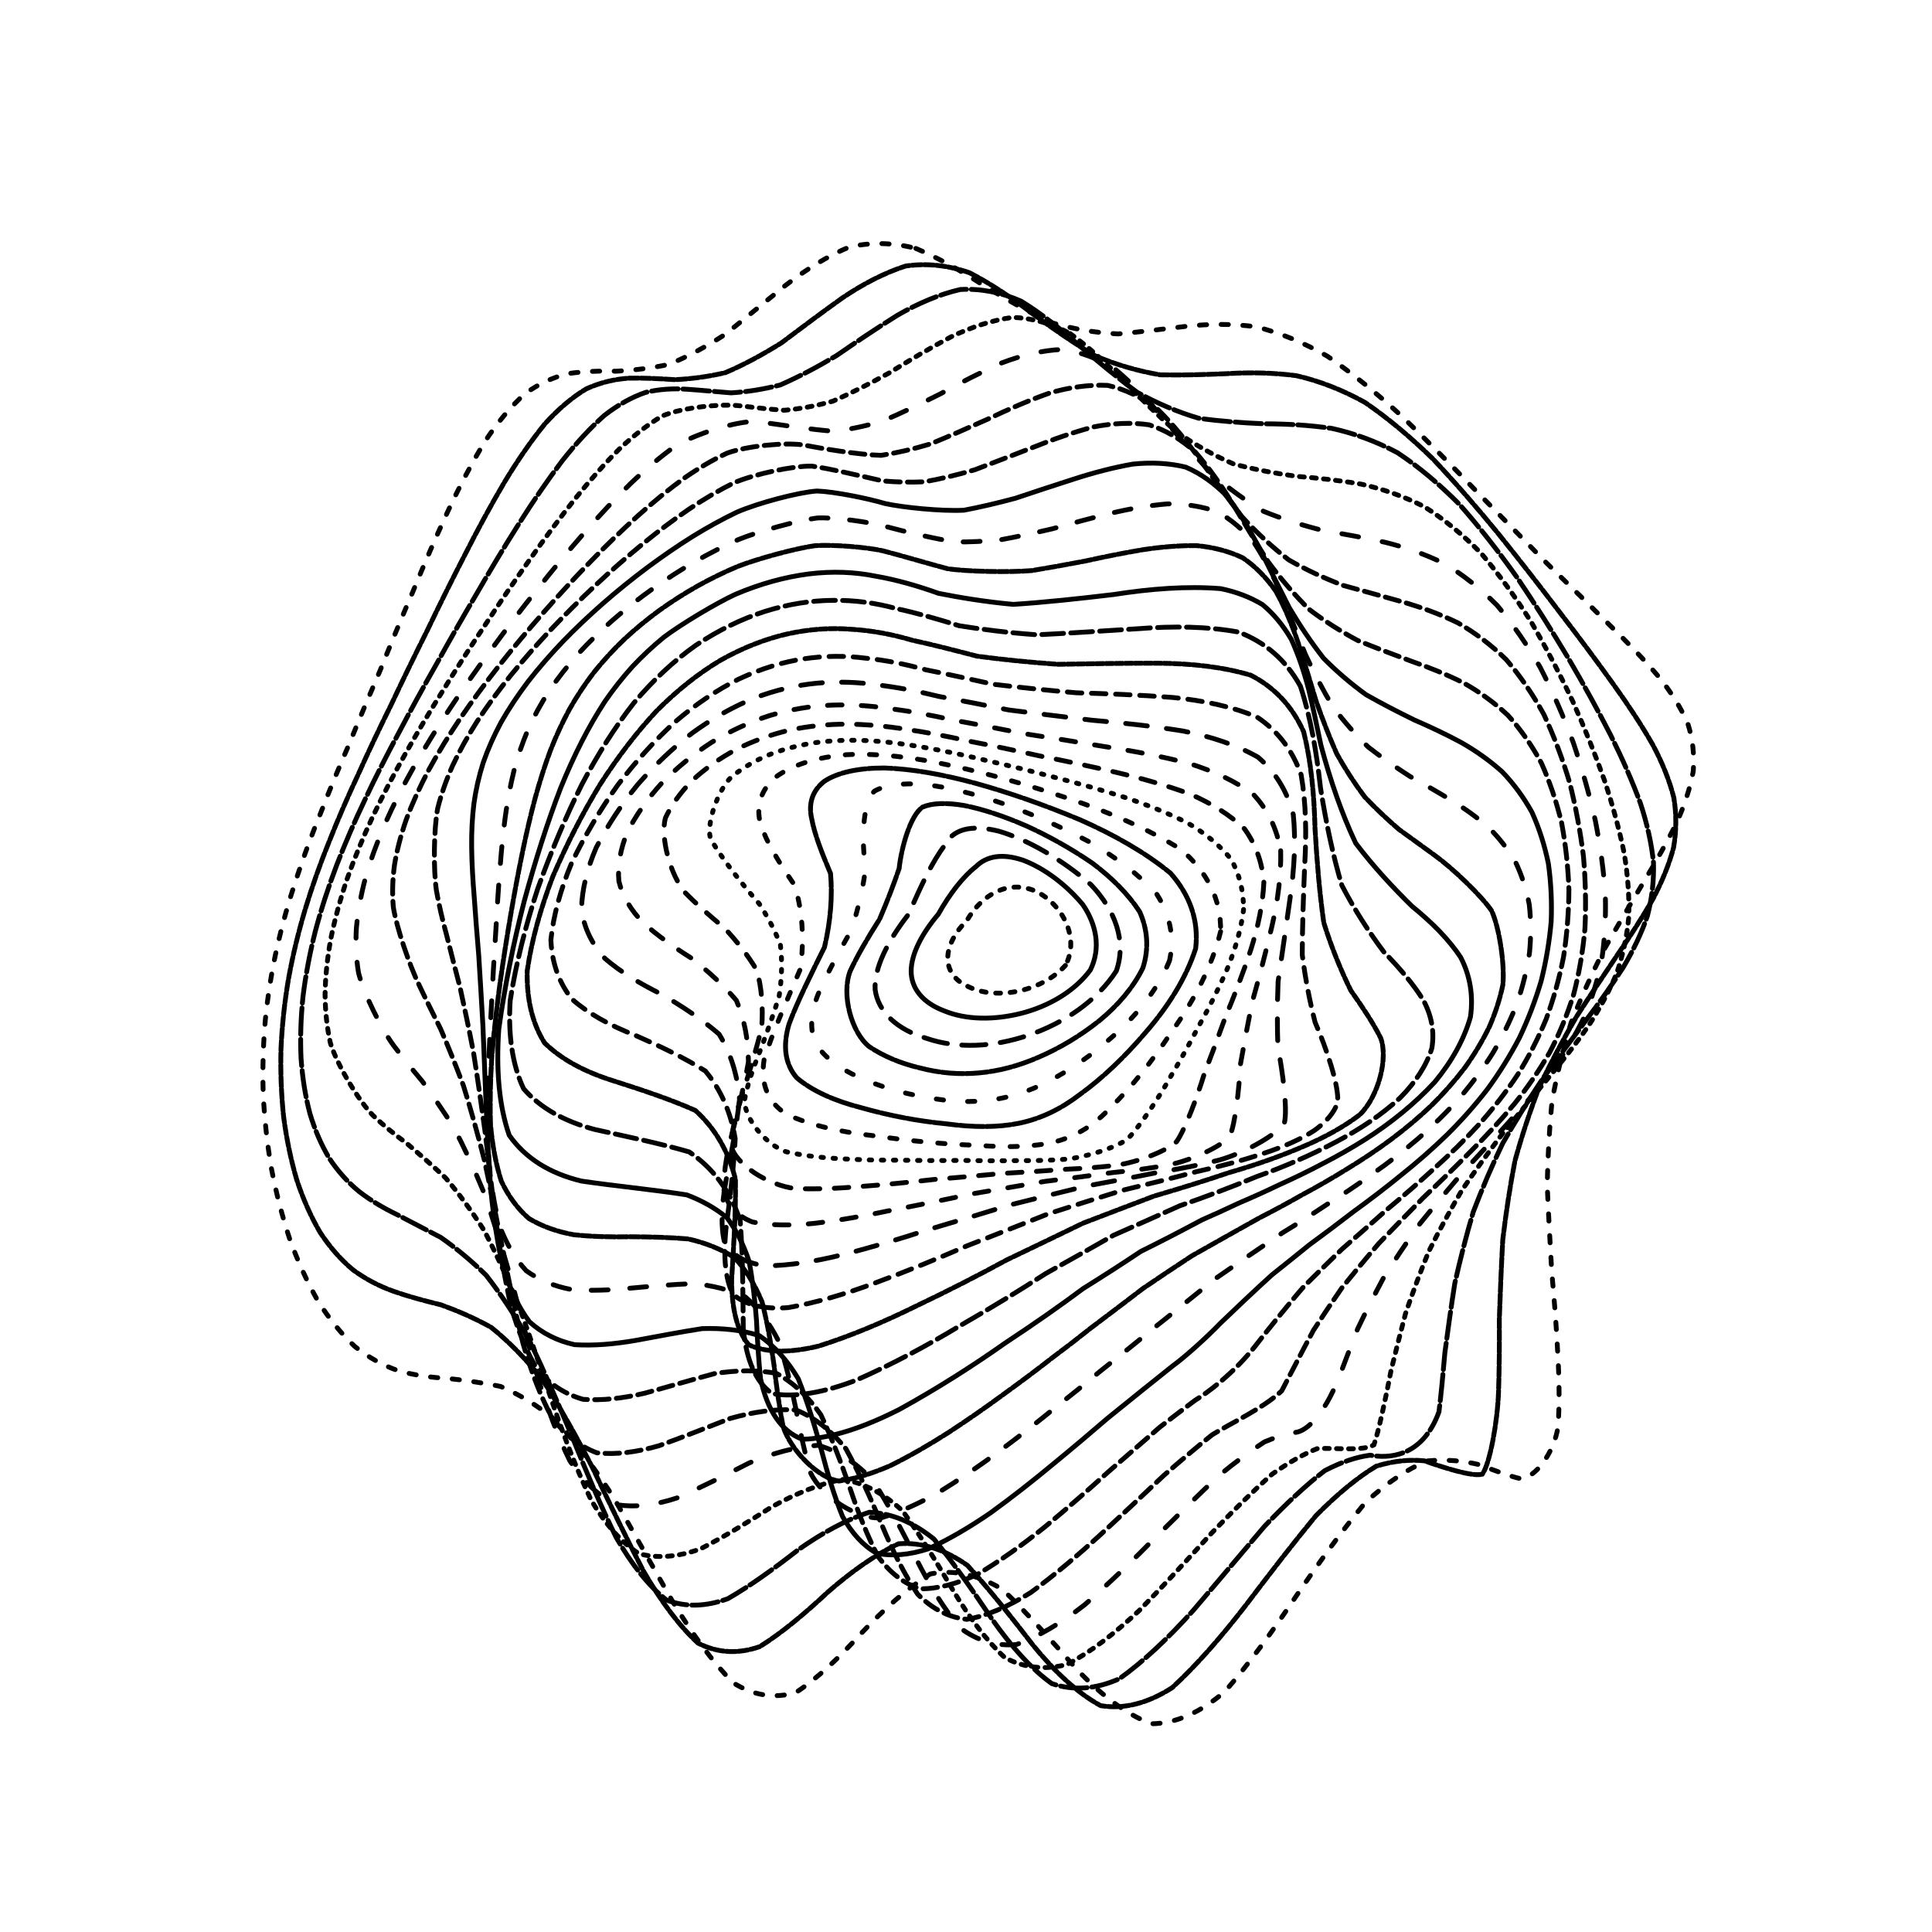 <svg xmlns="http://www.w3.org/2000/svg" version="1.1" xmlns:xlink="http://www.w3.org/1999/xlink" xmlns:svgjs="http://svgjs.dev/svgjs" viewBox="0 0 800 800"><defs><linearGradient x1="50%" y1="0%" x2="50%" y2="100%" id="ccchaos-grad"><stop stop-color="hsl(162, 100%, 58%)" stop-opacity="1" offset="0%"></stop><stop stop-color="hsl(270, 73%, 53%)" stop-opacity="1" offset="100%"></stop></linearGradient></defs><g stroke-width="2" stroke="url(#ccchaos-grad)" fill="none" stroke-linecap="round"><path d="M379.23 102.87C388.61 106.81 397.96 112.13 407.26 118.17 416.57 123.91 425.86 129.17 435.11 133.52 444.39 136.27 453.68 137.81 462.95 138.27 472.3 137.44 481.69 136.24 491.11 135.13 500.65 134.07 510.26 134.02 519.95 135.29 529.78 137.69 539.7 141.79 549.7 147.53 559.85 154.51 570.07 162.83 580.3 172.2 590.62 182.14 600.9 192.56 611.06 203.13 621.19 213.5 631.07 223.62 640.6 233.33 649.9 242.4 658.66 250.97 666.77 259.07 674.4 266.48 681.19 273.57 687 280.44 692.12 286.81 696.12 293.19 698.91 299.69 700.91 305.91 701.66 312.43 701.15 319.31 699.93 326.07 697.57 333.29 694.14 340.99 690.31 348.65 685.68 356.83 680.41 365.53 675.23 374.21 669.76 383.43 664.2 393.2 659.27 402.98 654.68 413.09 650.54 423.53 647.35 434.01 644.72 444.84 642.65 456.01 641.54 467.24 640.91 478.82 640.67 490.68 641.17 502.55 641.84 514.62 642.55 526.76 643.66 538.68 644.56 550.42 645.1 561.72 645.71 572.39 645.75 582.21 645.14 590.87 643.53 601.41 635.76 612.16 629.53 612.28 624.72 611.12 619.13 609.04 612.81 606.56 606.16 604.93 598.86 604.17 590.99 604.94 582.88 608.22 574.29 613.93 565.31 622.24 556.18 633.22 546.73 646.21 537.03 660.44 527.26 675.07 517.31 688.81 507.23 700.41 497.12 709.07 486.92 713.71 476.68 713.78 466.43 709.89 456.16 702.04 445.89 691.25 435.63 679.59 425.38 668.01 415.15 658.16 404.92 651.99 394.94 649.83 385.23 651.74 375.51 657.75 366.02 666.35 356.79 676.16 347.51 686.4 338.46 694.99 329.64 700.78 320.75 703.51 312.06 702.15 303.58 696.8 295.01 688.16 286.62 676.57 278.42 662.99 270.11 648.47 261.96 633.83 253.99 619.94 245.91 607.5 237.99 596.87 230.25 588.23 222.4 581.82 214.74 577.24 207.28 574.1 199.74 572.52 192.43 571.56 185.38 570.77 178.3 570.39 171.51 569.43 165.05 567.63 158.62 565.44 152.56 562.08 146.92 557.55 141.38 552.38 136.29 546.09 131.7 538.8 127.26 530.99 123.36 522.41 120.02 513.23 116.88 503.75 114.31 493.88 112.37 483.77 110.62 473.55 109.49 463.23 108.99 452.9 108.67 442.55 108.96 432.25 109.89 422.05 110.94 411.85 112.55 401.98 114.68 392.42 116.86 382.83 119.5 373.48 122.56 364.33 125.59 355.07 129 345.89 132.74 336.75 136.37 327.38 140.31 317.91 144.51 308.29 148.55 298.34 152.85 288.15 157.37 277.69 161.7 266.94 166.26 255.95 171.03 244.83 175.62 233.64 180.43 222.53 185.46 211.71 190.34 201.29 195.47 191.54 200.84 182.73 206.09 174.83 211.62 168.2 217.43 162.99 223.16 158.87 229.2 156.12 235.52 154.66 241.82 153.75 248.43 153.55 255.34 153.71 262.24 153.32 269.45 152.49 276.95 150.89 284.45 147.83 292.25 143.66 300.31 138.43 308.38 131.98 316.71 125.05 325.27 118.17 333.84 111.52 342.64 106.05 351.64 102.3 360.63 100.22 369.83 100.41 379.22 102.87" stroke-dasharray="3 6" transform="rotate(0, 400, 400)" opacity="0.89"></path><path d="M381.23 113.55C390.29 117.42 399.36 122.64 408.41 128.59 417.48 134.31 426.55 139.67 435.61 144.23 444.72 147.33 453.84 149.27 462.98 150.15 472.19 149.71 481.45 148.75 490.76 147.69 500.16 146.45 509.64 145.96 519.18 146.53 528.84 148.01 538.57 151.02 548.34 155.57 558.21 161.33 568.11 168.5 577.98 176.84 587.89 185.94 597.71 195.76 607.35 205.99 616.9 216.3 626.17 226.6 635.03 236.7 643.63 246.39 651.69 255.7 659.06 264.6 665.98 272.92 672.06 280.88 677.2 288.56 681.7 295.73 685.14 302.78 687.45 309.81 689.06 316.51 689.52 323.35 688.81 330.43 687.5 337.33 685.15 344.57 681.82 352.2 678.17 359.76 673.79 367.78 668.81 376.28 663.94 384.76 658.79 393.75 653.54 403.29 648.86 412.83 644.46 422.71 640.45 432.9 637.29 443.11 634.61 453.64 632.43 464.43 631.12 475.22 630.23 486.24 629.7 497.39 629.87 508.44 630.2 519.48 630.59 530.34 631.4 540.86 632.04 550.94 632.39 560.34 632.85 572.87 630.88 590.49 628.08 594.83 624.12 596.3 611.92 593.25 603.78 591.02 597.82 590.83 591.23 591.86 584.08 594.61 576.7 599.79 568.83 607.22 560.55 616.89 552.11 628.69 543.33 641.92 534.27 655.81 525.12 669.55 515.76 682 506.22 692.07 496.66 699.21 486.97 702.5 477.19 701.58 467.41 697.14 457.56 689.23 447.68 678.78 437.81 667.7 427.91 656.79 418.01 647.48 408.11 641.54 398.43 639.23 388.99 640.62 379.53 645.84 370.28 653.54 361.26 662.58 352.2 672.32 343.34 680.87 334.68 687.15 325.97 690.91 317.44 691.06 309.09 687.52 300.67 680.85 292.42 671.15 284.33 659.18 276.16 645.84 268.13 631.83 260.28 617.96 252.33 604.92 244.53 593.16 236.92 582.99 229.22 574.71 221.7 568.14 214.38 563.09 207.02 559.67 199.87 557.19 192.99 555.26 186.1 554.1 179.49 552.81 173.21 551.11 166.98 549.39 161.12 546.85 155.67 543.39 150.32 539.54 145.42 534.69 141 528.89 136.74 522.68 133 515.63 129.82 507.88 126.82 499.85 124.39 491.28 122.56 482.28 120.93 473.16 119.89 463.76 119.47 454.15 119.23 444.52 119.58 434.76 120.55 424.91 121.64 415.06 123.28 405.36 125.41 395.81 127.59 386.23 130.23 376.74 133.27 367.32 136.28 357.79 139.65 348.24 143.35 338.63 146.94 328.83 150.83 318.89 154.98 308.76 158.97 298.43 163.21 287.89 167.66 277.18 171.93 266.35 176.42 255.45 181.1 244.59 185.61 233.89 190.33 223.49 195.26 213.59 200.03 204.27 205.03 195.78 210.25 188.35 215.36 181.85 220.71 176.6 226.32 172.69 231.85 169.68 237.65 167.85 243.73 167.02 249.76 166.47 256.08 166.34 262.69 166.31 269.27 165.52 276.15 164.16 283.3 161.94 290.45 158.3 297.87 153.63 305.57 148.02 313.25 141.38 321.2 134.44 329.4 127.69 337.58 121.29 346.01 116.11 354.65 112.64 363.29 110.77 372.15 111.08 381.22 113.55" stroke-dasharray="4 1" transform="rotate(4.04, 400, 400)" opacity="0.72"></path><path d="M383.91 124.23C392.67 128.03 401.46 133.12 410.26 138.97 419.07 144.66 427.92 150.08 436.78 154.83 445.68 158.25 454.61 160.59 463.58 161.9 472.62 161.88 481.71 161.24 490.84 160.34 500.06 159.06 509.34 158.27 518.66 158.31 528.08 159 537.54 161.02 547 164.45 556.54 168.98 566.05 174.91 575.49 182.08 584.93 190.13 594.22 199.07 603.29 208.64 612.24 218.53 620.86 228.65 629.05 238.8 636.96 248.77 644.3 258.53 650.97 268 657.19 277.05 662.6 285.77 667.1 294.2 671.03 302.19 673.96 309.98 675.84 317.65 677.1 324.99 677.3 332.34 676.44 339.79 675.07 347.05 672.74 354.52 669.53 362.27 666.06 369.93 661.92 377.94 657.24 386.35 652.67 394.73 647.84 403.55 642.88 412.84 638.45 422.13 634.24 431.68 630.36 441.46 627.25 451.25 624.54 461.24 622.26 471.37 620.78 481.46 619.66 491.6 618.86 501.7 618.72 511.61 618.74 521.31 618.83 530.62 619.33 539.52 619.7 547.78 619.85 555.22 615.7 575.22 601.45 577.35 594.18 577.03 588.85 578.5 582.92 581.37 576.44 586.02 569.75 592.88 562.57 601.72 554.96 612.39 547.2 624.62 539.08 637.75 530.65 650.99 522.14 663.64 513.37 674.7 504.4 683.25 495.39 688.92 486.22 690.98 476.93 689.19 467.63 684.32 458.23 676.41 448.77 666.34 439.3 655.85 429.78 645.59 420.23 636.81 410.67 631.09 401.31 628.65 392.14 629.58 382.96 634.03 373.97 640.87 365.17 649.12 356.34 658.27 347.68 666.64 339.21 673.23 330.69 677.81 322.33 679.25 314.13 677.37 305.88 672.59 297.77 664.8 289.82 654.59 281.79 642.73 273.91 629.73 266.19 616.36 258.4 603.24 250.75 590.87 243.28 579.63 235.75 569.86 228.4 561.57 221.25 554.7 214.07 549.4 207.12 545.21 200.42 541.82 193.73 539.4 187.33 537.25 181.26 535.05 175.24 533.15 169.59 530.78 164.34 527.79 159.2 524.68 154.5 520.76 150.27 516.02 146.2 511.02 142.63 505.21 139.61 498.67 136.76 491.91 134.47 484.52 132.77 476.58 131.25 468.53 130.31 460.04 129.97 451.19 129.8 442.31 130.21 433.13 131.21 423.69 132.33 414.25 133.98 404.79 136.12 395.32 138.3 385.84 140.92 376.3 143.93 366.72 146.91 357.06 150.25 347.3 153.89 337.41 157.45 327.42 161.29 317.26 165.37 306.96 169.32 296.57 173.49 286.06 177.87 275.5 182.09 264.99 186.51 254.57 191.12 244.39 195.56 234.54 200.19 225.16 205.02 216.47 209.7 208.44 214.59 201.34 219.68 195.34 224.65 190.2 229.86 186.24 235.3 183.47 240.64 181.37 246.24 180.21 252.1 179.79 257.89 179.36 263.96 179.1 270.29 178.71 276.59 177.43 283.17 175.46 290.01 172.62 296.83 168.42 303.93 163.3 311.28 157.39 318.62 150.64 326.22 143.74 334.06 137.17 341.9 131.05 349.98 126.18 358.29 122.99 366.6 121.34 375.13 121.76 383.9 124.23" stroke-dasharray="11 2" transform="rotate(8.08, 400, 400)" opacity="0.62"></path><path d="M387.16 134.91C395.62 138.63 404.13 143.59 412.68 149.31 421.23 154.94 429.84 160.41 438.47 165.31 447.14 169.01 455.86 171.74 464.62 173.48 473.43 173.92 482.3 173.66 491.21 173.02 500.18 171.83 509.2 170.9 518.25 170.56 527.36 170.63 536.48 171.81 545.58 174.2 554.71 177.56 563.78 182.25 572.73 188.18 581.65 195.03 590.38 202.88 598.84 211.52 607.16 220.67 615.12 230.26 622.62 240.09 629.84 249.97 636.49 259.83 642.47 269.55 648.02 279.04 652.8 288.29 656.73 297.29 660.12 305.95 662.59 314.4 664.08 322.68 665.03 330.67 665.02 338.58 664.04 346.48 662.62 354.19 660.34 362 657.27 369.96 653.98 377.82 650.08 385.92 645.69 394.29 641.42 402.62 636.88 411.29 632.22 420.28 628.03 429.28 624.01 438.42 620.27 447.65 617.21 456.87 614.5 466.15 612.14 475.4 610.51 484.58 609.2 493.65 608.16 502.48 607.73 511.09 607.46 519.31 607.25 526.98 607.51 537.5 607.5 553.45 606.77 558.4 602.86 562.13 590.57 562.93 584.07 564.91 579.31 568.11 573.98 572.77 568.12 579.1 562.07 587.36 555.53 597.25 548.57 608.51 541.46 620.82 533.98 633.51 526.18 645.86 518.28 657.28 510.11 666.88 501.71 673.93 493.27 678.22 484.63 679.16 475.84 676.62 467.03 671.42 458.1 663.58 449.06 653.92 440.03 644.02 430.91 634.39 421.72 626.13 412.53 620.65 403.5 618.1 394.63 618.6 385.75 622.34 377.03 628.34 368.47 635.77 359.88 644.29 351.45 652.36 343.17 659.07 334.86 664.26 326.69 666.77 318.67 666.36 310.6 663.34 302.66 657.43 294.86 649.06 287.02 638.86 279.3 627.2 271.74 614.73 264.12 602.03 256.65 589.56 249.35 577.77 242.02 566.98 234.85 557.35 227.9 548.94 220.93 541.91 214.18 536 207.7 531.01 201.23 527.09 195.05 523.68 189.2 520.53 183.42 517.92 177.99 515.16 172.95 512.08 165.79 507.34 153.95 494.64 149.4 486.51 146.72 480.71 144.57 474.27 142.99 467.23 141.58 460.1 140.74 452.45 140.48 444.32 140.38 436.15 140.84 427.57 141.87 418.59 143.02 409.61 144.68 400.47 146.81 391.2 148.98 381.93 151.57 372.51 154.54 362.95 157.49 353.37 160.78 343.63 164.37 333.76 167.88 323.85 171.66 313.82 175.69 303.7 179.58 293.61 183.7 283.51 188.01 273.5 192.17 263.69 196.53 254.12 201.06 244.95 205.43 236.23 209.99 228.11 214.74 220.78 219.33 214.14 224.12 208.45 229.1 203.82 236.49 198.5 252.21 193.42 260.58 192.78 266.17 192.26 272.01 191.7 278.1 190.82 284.15 188.96 290.45 186.36 297.01 182.9 303.54 178.19 310.34 172.68 317.38 166.54 324.4 159.75 331.68 152.96 339.21 146.61 346.72 140.8 354.47 136.26 362.47 133.35 370.46 131.92 378.68 132.44 387.15 134.91" stroke-dasharray="2 3" transform="rotate(12.12, 400, 400)" opacity="0.89"></path><path d="M390.87 145.59C399.04 149.22 407.27 154.04 415.55 159.61 423.83 165.17 432.18 170.64 440.56 175.66 448.97 179.62 457.44 182.71 465.95 184.87 474.5 185.78 483.1 185.96 491.72 185.65 500.4 184.66 509.1 183.75 517.81 183.19 526.55 182.82 535.28 183.32 543.95 184.84 552.63 187.13 561.2 190.65 569.62 195.33 577.98 200.9 586.11 207.53 593.95 215.05 601.63 223.18 608.92 231.93 615.74 241.11 622.28 250.52 628.26 260.11 633.58 269.73 638.51 279.29 642.7 288.74 646.08 298.03 648.99 307.12 651.04 316.02 652.2 324.75 652.88 333.25 652.68 341.64 651.62 349.93 650.18 358.07 647.97 366.21 645.03 374.37 641.93 382.45 638.28 390.64 634.17 398.97 630.18 407.27 625.94 415.75 621.56 424.4 617.6 433.06 613.79 441.7 610.18 450.29 607.19 458.84 604.48 467.3 602.07 475.57 600.32 483.75 598.83 491.65 597.58 499.17 596.9 506.47 596.35 513.24 595.87 519.38 594.18 539.34 588 546.86 584.1 547.75 581.15 549.29 577.62 551.57 573.55 554.88 569.29 559.73 564.49 565.98 559.19 573.72 553.73 583.02 547.79 593.56 541.43 605.03 534.94 617.06 528.07 629.04 520.87 640.3 513.58 650.38 505.99 658.51 498.15 664.1 490.27 667.12 482.17 667.06 473.89 663.9 465.58 658.46 457.12 650.76 448.54 641.54 439.94 632.22 431.24 623.21 422.43 615.45 413.63 610.2 404.95 607.58 396.39 607.68 387.83 610.76 379.4 615.95 371.1 622.58 362.78 630.4 354.59 638.06 346.54 644.75 338.46 650.33 330.5 653.7 322.67 654.54 314.81 653.1 307.06 648.98 299.45 642.44 291.81 634.03 284.28 623.93 276.91 612.69 269.49 600.84 262.23 588.77 255.13 576.93 248.01 565.64 241.06 555.15 234.32 545.6 227.59 537.14 221.07 529.7 214.82 523.19 208.6 517.69 202.66 512.87 197.05 508.51 191.51 504.8 186.32 501.22 181.52 497.59 174.7 492.41 163.49 480.17 159.2 472.74 156.68 467.54 154.68 461.75 153.22 455.38 151.94 448.96 151.19 441.98 151 434.48 150.97 426.95 151.47 418.93 152.53 410.45 153.7 401.96 155.36 393.23 157.47 384.29 159.62 375.37 162.18 366.24 165.11 356.94 168.02 347.66 171.26 338.22 174.79 328.67 178.24 319.16 181.96 309.58 185.92 300.01 189.75 290.57 193.8 281.24 198.05 272.12 202.15 263.31 206.44 254.86 210.9 246.94 215.21 239.51 219.7 232.77 224.36 226.85 231.22 219.38 245.68 209.94 253.31 207.74 260.99 206.43 277.34 204.48 286.04 202.5 291.86 200.02 297.92 196.79 304.23 192.75 310.5 187.6 317.02 181.78 323.78 175.49 330.51 168.73 337.5 162.11 344.72 156.02 351.93 150.56 359.39 146.35 367.08 143.73 374.76 142.51 382.69 143.14 390.86 145.58" stroke-dasharray="7 10" transform="rotate(16.16, 400, 400)" opacity="0.13"></path><path d="M394.91 156.27C402.79 159.8 410.73 164.47 418.72 169.88 426.72 175.34 434.78 180.78 442.89 185.88 451.01 190.06 459.19 193.48 467.41 196.05 475.65 197.43 483.93 198.08 492.23 198.17 500.56 197.5 508.9 196.73 517.21 196.12 525.54 195.49 533.82 195.5 542.01 196.31 550.18 197.7 558.23 200.15 566.08 203.67 573.85 207.98 581.37 213.33 588.57 219.6 595.59 226.55 602.23 234.22 608.39 242.46 614.27 251.08 619.6 260.04 624.31 269.18 628.65 278.44 632.29 287.73 635.18 296.97 637.64 306.15 639.33 315.2 640.19 324.12 640.64 332.91 640.31 341.57 639.18 350.1 637.74 358.52 635.61 366.87 632.83 375.15 629.92 383.38 626.51 391.59 622.67 399.81 618.96 408.02 615 416.26 610.9 424.53 607.18 432.79 603.55 440.89 600.1 448.77 597.18 456.63 594.49 464.24 592.05 471.52 590.19 478.71 588.56 485.5 587.13 491.8 585.82 500.69 584.14 514.89 583.43 519.99 578.74 529.46 567.96 540.14 562.69 546.98 558.86 553.3 554.53 560.86 549.73 569.64 544.79 579.6 539.4 590.4 533.6 601.7 527.69 613.15 521.39 624.18 514.76 634.21 508.05 642.88 501.03 649.56 493.74 653.78 486.41 655.63 478.84 654.7 471.07 651.04 463.27 645.45 455.29 637.95 447.16 629.18 439.02 620.45 430.74 612.05 422.34 604.77 413.94 599.76 405.63 597.08 397.41 596.84 389.19 599.29 381.06 603.72 373.05 609.54 365.03 616.63 357.1 623.79 349.3 630.31 341.47 636.09 333.75 640.09 326.14 641.96 318.51 641.9 310.99 639.42 303.6 634.64 296.18 628.04 288.88 619.65 281.72 609.89 274.54 599.24 267.5 588 260.63 576.59 253.75 565.33 247.05 554.48 240.55 544.26 234.07 534.81 227.81 526.18 221.81 518.36 215.86 511.44 210.18 505.22 204.82 499.57 199.55 494.6 194.61 489.95 190.05 485.45 183.6 479.26 173.02 466.25 169.01 458.95 166.66 453.97 164.81 448.51 163.48 442.55 162.31 436.57 161.66 430.08 161.54 423.09 161.57 416.08 162.12 408.57 163.19 400.59 164.37 392.61 166.03 384.36 168.11 375.89 170.24 367.43 172.76 358.78 175.63 349.97 178.49 341.21 181.67 332.32 185.13 323.39 188.52 314.56 192.18 305.73 196.05 297.02 199.83 288.5 203.81 280.2 207.98 272.23 212.02 264.6 216.25 257.43 220.63 250.86 224.88 244.77 229.3 239.39 233.88 234.81 240.63 229.13 254.8 222.33 262.25 220.79 269.74 219.57 285.62 216.58 294.03 213.68 299.65 210.57 305.5 206.74 311.58 202.17 317.61 196.66 323.88 190.61 330.38 184.26 336.85 177.6 343.56 171.2 350.51 165.43 357.43 160.32 364.6 156.46 372 154.12 379.39 153.11 387.03 153.83 394.9 156.26" stroke-dasharray="6 3" transform="rotate(20.2, 400, 400)" opacity="0.87"></path><path d="M399.14 166.95C406.71 170.37 414.36 174.88 422.05 180.12 429.75 185.45 437.5 190.84 445.3 195.98 453.11 200.34 460.97 204.04 468.85 206.99 476.75 208.83 484.67 209.96 492.59 210.5 500.53 210.22 508.45 209.72 516.32 209.21 524.19 208.5 531.99 208.21 539.66 208.52 547.3 209.2 554.78 210.75 562.05 213.23 569.21 216.37 576.11 220.48 582.67 225.49 589.05 231.16 595.04 237.61 600.56 244.71 605.82 252.28 610.54 260.31 614.66 268.67 618.46 277.27 621.6 286.04 624.04 294.88 626.12 303.77 627.47 312.65 628.08 321.44 628.35 330.21 627.9 338.87 626.74 347.4 625.33 355.88 623.28 364.25 620.66 372.49 617.94 380.71 614.76 388.83 611.2 396.85 607.75 404.87 604.08 412.8 600.24 420.63 596.75 428.46 593.31 435.99 590.01 443.19 587.18 450.37 584.52 457.18 582.07 463.57 579.26 472.8 575.17 488.52 573.71 494.8 570.02 508.97 563.62 520.28 560.29 525.1 557.84 529.53 554.94 534.84 551.59 541.15 548.12 548.64 544.2 557.15 539.84 566.57 535.37 576.79 530.47 587.49 525.18 598.29 519.79 608.89 514.03 618.79 507.94 627.48 501.77 634.74 495.29 640.01 488.53 642.96 481.74 643.77 474.68 642.1 467.41 638.05 460.12 632.4 452.62 625.15 444.95 616.87 437.27 608.72 429.43 600.9 421.45 594.09 413.47 589.32 405.53 586.61 397.67 586.05 389.81 587.94 382.02 591.63 374.31 596.68 366.6 603.01 358.97 609.6 351.44 615.82 343.9 621.63 336.44 626.04 329.09 628.71 321.72 629.81 314.46 628.76 307.31 625.63 300.14 620.79 293.09 614.14 286.18 606.01 279.26 596.82 272.48 586.76 265.87 576.2 259.26 565.45 252.83 554.76 246.6 544.36 240.4 534.41 234.42 525.03 228.69 516.29 223.02 508.24 217.62 500.83 212.53 494 207.54 487.8 202.87 482.02 198.56 476.53 194.38 471.47 190.59 466.51 187.21 461.53 182.58 454.33 175.81 438.92 173.75 430.42 172.7 424.64 172.14 418.44 172.09 411.82 172.18 405.19 172.76 398.13 173.85 390.64 175.04 383.15 176.68 375.43 178.73 367.53 180.83 359.65 183.3 351.61 186.1 343.48 188.91 335.41 192.02 327.29 195.4 319.21 198.72 311.25 202.3 303.4 206.1 295.75 209.8 288.33 213.71 281.21 217.8 274.5 221.77 268.12 225.92 262.27 230.23 257.02 236.58 250.12 249.89 240.37 256.84 237.46 263.79 235.37 278.4 232.59 286.08 231.01 291.19 229.24 296.49 227.03 301.99 224.25 307.43 220.54 313.09 216.16 318.95 211.16 324.77 205.37 330.81 199.2 337.07 192.86 343.3 186.38 349.75 180.26 356.43 174.83 363.09 170.1 369.98 166.59 377.1 164.54 384.2 163.73 391.55 164.54 399.13 166.94" stroke-dasharray="6 3" transform="rotate(24.24, 400, 400)" opacity="0.78"></path><path d="M403.39 177.62C410.66 180.94 417.99 185.28 425.37 190.33 432.75 195.5 440.17 200.81 447.63 205.95 455.1 210.44 462.6 214.38 470.11 217.67 477.63 219.96 485.16 221.57 492.66 222.58 500.16 222.76 507.63 222.62 515.03 222.34 522.4 221.72 529.68 221.33 536.82 221.34 543.89 221.52 550.79 222.38 557.46 224 564.02 226.12 570.29 229.1 576.23 232.92 581.99 237.31 587.35 242.5 592.25 248.37 596.92 254.72 601.07 261.63 604.66 268.97 607.95 276.62 610.64 284.56 612.69 292.68 614.42 300.96 615.49 309.31 615.89 317.67 616 326.08 615.47 334.44 614.3 342.7 612.92 350.97 610.99 359.13 608.53 367.14 606 375.15 603.05 383.02 599.75 390.73 596.57 398.45 593.15 406 589.58 413.36 586.31 420.72 583.07 427.7 579.92 434.27 577.18 440.83 574.58 446.96 572.14 452.63 569.22 460.82 564.69 474.57 562.92 480.11 560.41 489.12 556.11 500.64 553.97 504.95 551.54 510.64 544.76 526.49 540.34 537.16 537.17 545.47 533.6 554.54 529.62 564.2 525.55 574.3 521.09 584.54 516.25 594.56 511.34 604.11 506.07 612.75 500.47 620.06 494.81 625.92 488.84 629.87 482.59 631.66 476.31 631.57 469.76 629.29 462.98 624.96 456.18 619.33 449.16 612.37 441.95 604.58 434.74 597.01 427.34 589.76 419.79 583.41 412.23 578.88 404.7 576.16 397.22 575.33 389.73 576.7 382.3 579.7 374.92 583.99 367.55 589.57 360.24 595.52 353.01 601.33 345.77 607.01 338.61 611.64 331.54 614.88 324.47 616.89 317.49 617.07 310.62 615.39 303.74 612.19 296.97 607.26 290.34 600.81 283.71 593.23 277.21 584.59 270.88 575.22 264.57 565.4 258.43 555.31 252.5 545.23 246.6 535.28 240.92 525.64 235.48 516.42 230.12 507.67 225.01 499.42 220.21 491.68 215.5 484.45 211.11 477.65 207.07 471.22 203.15 465.19 199.6 459.39 196.45 453.71 193.44 448.28 190.85 442.84 188.7 437.32 186.69 431.92 185.14 426.34 184.05 420.52 183.12 414.75 182.65 408.68 182.66 402.31 182.8 395.94 183.42 389.24 184.51 382.22 185.7 375.2 187.32 368.03 189.33 360.75 191.38 353.5 193.8 346.18 196.54 338.85 199.27 331.58 202.3 324.36 205.6 317.26 208.85 310.29 212.34 303.51 216.04 297.01 219.67 290.73 223.49 284.82 227.49 279.36 233.43 271.87 245.93 260.15 252.47 256.03 258.99 252.81 272.62 248.71 279.75 247.24 286.9 245.23 301.94 239.02 309.86 234.18 315.13 229.91 320.61 225.07 326.27 219.73 331.89 213.76 337.72 207.56 343.75 201.33 349.74 195.08 355.96 189.29 362.38 184.24 368.78 179.9 375.4 176.75 382.23 174.98 389.06 174.37 396.11 175.26 403.38 177.62" stroke-dasharray="9 0" transform="rotate(28.28, 400, 400)" opacity="0.54"></path><path d="M407.52 188.3C414.48 191.5 421.49 195.66 428.52 200.5 435.56 205.51 442.64 210.69 449.73 215.8 456.83 220.37 463.95 224.51 471.06 228.09 478.17 230.78 485.26 232.85 492.31 234.34 499.36 235.02 506.34 235.31 513.23 235.37 520.09 234.98 526.83 234.67 533.4 234.57 539.91 234.48 546.23 234.87 552.29 235.85 558.25 237.16 563.91 239.19 569.24 241.95 574.39 245.18 579.16 249.15 583.49 253.79 587.6 258.89 591.23 264.57 594.32 270.75 597.16 277.27 599.45 284.16 601.14 291.33 602.57 298.71 603.4 306.27 603.63 313.91 603.62 321.67 603.03 329.45 601.87 337.19 600.55 344.98 598.73 352.69 596.43 360.27 594.09 367.88 591.38 375.34 588.33 382.62 585.4 389.92 582.24 397.02 578.92 403.89 575.87 410.77 572.82 417.24 569.82 423.29 565.92 432.13 559.25 447.59 556.48 454.19 552.56 465.58 547.7 480.1 545.99 484.78 544.26 490.22 539.63 503.73 536.58 512.38 534.42 519.14 531.91 526.58 529.04 534.68 526.12 543.42 522.83 552.63 519.17 562.14 515.46 571.78 511.37 581.27 506.95 590.29 502.46 598.65 497.63 605.95 492.49 611.88 484.55 617.77 467.19 617.67 457.85 611.79 451.53 606.26 444.98 599.63 438.24 592.35 431.48 585.33 424.53 578.63 417.42 572.73 410.3 568.45 403.18 565.73 396.09 564.67 389 565.57 381.93 567.93 374.92 571.49 367.91 576.31 360.94 581.6 354.04 586.92 347.14 592.33 340.3 596.99 333.55 600.57 326.8 603.26 320.13 604.42 313.56 603.99 307 602.25 300.55 598.91 294.22 594.11 287.91 588.19 281.73 581.13 275.71 573.16 269.72 564.58 263.9 555.49 258.28 546.14 252.7 536.68 247.34 527.27 242.22 518.05 237.16 509.05 232.37 500.4 227.87 492.12 223.46 484.21 219.35 476.68 215.59 469.5 211.94 462.67 208.64 456.1 205.73 449.75 202.94 443.64 200.55 437.64 198.58 431.69 196.75 425.87 195.34 420.01 194.38 414.06 193.55 408.17 193.17 402.12 193.24 395.91 193.44 389.71 194.08 383.31 195.17 376.71 196.36 370.11 197.95 363.48 199.91 356.85 201.91 350.24 204.26 343.66 206.92 337.17 209.58 330.74 212.52 324.44 215.72 318.34 218.88 312.36 222.28 306.65 225.88 301.27 231.28 293.66 242.85 280.95 248.97 276 255.09 271.84 267.89 266 274.56 263.99 281.24 261.94 295.2 257.23 302.49 253.91 307.34 250.89 312.35 247.4 317.53 243.4 322.65 238.67 327.95 233.47 333.42 227.9 338.86 221.87 344.48 215.73 350.29 209.69 356.06 203.75 362.04 198.33 368.21 193.68 374.35 189.74 380.71 186.94 387.26 185.45 393.8 185.02 400.56 185.98 407.51 188.3" stroke-dasharray="7 9" transform="rotate(32.32, 400, 400)" opacity="0.14"></path><path d="M411.39 198.98C418.02 202.05 424.68 206.02 431.36 210.64 438.04 215.46 444.75 220.49 451.45 225.52 458.16 230.13 464.87 234.4 471.54 238.22 478.22 241.27 484.86 243.76 491.43 245.73 497.99 246.91 504.47 247.69 510.84 248.17 517.17 248.13 523.35 248.04 529.36 248.03 538.17 247.95 554.42 249.98 561.69 252.54 568.38 256.23 579.45 267.33 583.68 274.56 586.11 279.87 588.03 285.61 589.42 291.69 590.59 298 591.22 304.57 591.31 311.31 591.2 318.19 590.58 325.17 589.46 332.17 588.2 339.26 586.5 346.32 584.38 353.31 582.23 360.33 579.73 367.25 576.94 374.01 574.24 380.79 571.33 387.4 568.26 393.79 565.42 400.19 562.56 406.21 559.73 411.85 555.98 420.11 549.35 434.74 546.49 441.17 544.17 447.34 540.1 458.62 538.2 464.04 536.52 469.85 532.69 482.83 530.39 490.48 528.84 496.29 527.03 502.61 524.94 509.47 522.86 516.91 520.47 524.87 517.77 533.27 515.05 542.04 511.99 551.03 508.61 560.04 505.19 568.93 501.44 577.44 497.37 585.29 493.25 592.37 488.82 598.33 484.09 602.92 476.79 607.02 460.79 604.68 452.14 598.55 446.27 593.17 440.19 586.92 433.89 580.15 427.59 573.68 421.1 567.52 414.42 562.06 407.74 558.01 401.05 555.32 394.36 554.07 387.68 554.54 381.01 556.32 374.38 559.2 367.74 563.27 361.15 567.87 354.6 572.64 348.06 577.65 341.58 582.17 335.16 585.91 328.76 589.03 322.44 590.93 316.21 591.5 309.99 591.01 303.87 589.09 297.88 585.83 291.91 581.52 286.08 576.06 280.39 569.62 274.75 562.47 269.27 554.66 263.98 546.39 258.74 537.82 253.72 529.06 248.92 520.28 244.2 511.53 239.73 502.92 235.53 494.54 231.43 486.36 227.62 478.47 224.13 470.87 220.75 463.51 217.71 456.42 215.03 449.57 212.48 442.93 210.29 436.45 208.5 430.12 206.84 423.92 205.58 417.78 204.74 411.67 204.02 405.63 203.72 399.56 203.84 393.46 204.08 387.37 204.74 381.22 205.83 375.01 207 368.8 208.56 362.67 210.46 356.65 212.41 350.65 214.69 344.78 217.25 339.08 219.83 333.43 222.68 328 225.77 322.83 230.48 315.36 240.86 302.33 246.46 296.91 252.12 292.1 264.05 284.71 270.31 281.98 276.56 279.43 289.61 274.7 296.41 272.01 303.23 268.37 317.49 258.44 324.94 251.93 329.91 246.84 335.04 241.4 340.33 235.71 345.58 229.72 351 223.74 356.58 217.97 362.14 212.39 367.88 207.38 373.8 203.15 379.7 199.62 385.78 197.17 392.04 195.95 398.3 195.69 404.75 196.71 411.38 198.98" stroke-dasharray="4 1" transform="rotate(36.36, 400, 400)" opacity="0.13"></path><path d="M414.84 209.66C421.13 212.59 427.44 216.36 433.75 220.76 440.06 225.36 446.37 230.22 452.67 235.13 465.26 243.84 477.75 251.19 489.93 256.69 502.04 259.35 513.71 260.68 524.67 261.47 535.35 261.23 545.1 262.04 553.61 264.49 561.57 267.74 568.03 273.21 572.75 280.7 576.71 289.3 578.81 299.52 578.96 310.83 578.47 322.74 576.23 335.19 572.37 347.7 570.4 354.02 568.12 360.29 565.57 366.48 563.1 372.68 560.44 378.76 557.6 384.7 554.97 390.64 552.3 396.27 549.63 401.61 547.23 406.95 544.86 411.99 542.53 416.75 538.78 426.34 535.19 435.03 531.72 443.11 529.24 451.84 526.56 460.71 523.51 470.28 520.97 481.42 517.7 494.04 513.55 508.32 509.5 524.14 504.34 540.92 498.06 557.53 491.68 572.9 484.11 585.37 475.43 593.16 466.63 596.31 456.76 593.54 445.96 585.27 440.54 580.11 434.89 574.25 429.05 567.99 423.19 562.07 417.14 556.42 410.91 551.38 404.67 547.58 398.41 544.93 392.14 543.52 385.88 543.62 379.62 544.87 373.38 547.11 360.92 554.75 348.56 563.47 336.46 571.02 324.42 577.12 312.67 578.89 301.38 575.95 290.21 569.4 279.56 558.77 269.64 545.32 259.94 530.19 251.06 514.07 243.22 497.96 235.73 482.03 229.39 466.83 224.38 452.57 219.84 438.84 216.7 425.81 215.12 413.36 214.51 407.22 214.29 401.16 214.46 395.17 214.74 389.2 215.42 383.27 216.49 377.4 218.4 368.69 223.98 352.28 227.55 344.66 232.51 334.73 238.48 325.94 245.24 318.52 251.83 311.34 259.13 305.6 267 301.26 274.58 296.78 282.72 293.13 291.34 289.85 299.66 285.21 308.52 279.85 317.86 273.28 326.97 264.45 336.65 254.26 346.88 243.22 356.97 231.49 367.7 220.82 379.03 212.66 384.67 209.55 390.48 207.45 396.45 206.47 402.41 206.38 408.54 207.45 414.83 209.66" stroke-dasharray="10 0" transform="rotate(40.4, 400, 400)" opacity="0.79"></path><path d="M417.76 220.34C429.63 226.45 441.51 235.03 453.25 244.63 464.99 253.31 476.54 261.01 487.73 267.19 498.82 270.83 509.42 273.14 519.28 274.68 528.88 274.9 537.54 275.65 545.01 277.49 551.99 279.63 557.58 283.55 561.56 289.24 564.93 295.74 566.62 303.86 566.57 313.18 566.04 323.04 563.94 333.69 560.4 344.69 556.85 355.86 552.3 367.1 546.94 378.11 542.28 389.13 537.47 399.37 532.73 408.88 528.99 418.52 525.31 427.74 521.7 436.81 518.95 446.54 516 456.75 512.74 467.81 509.98 480.11 506.58 493.67 502.45 508.37 498.47 523.84 493.53 539.52 487.62 554.27 481.66 567.31 474.64 577.21 466.63 582.62 458.52 583.98 449.43 580.25 439.46 571.95 429.44 561.99 418.58 550.83 407 540.7 395.42 534.82 383.71 533.08 372.04 535.23 360.41 541.47 348.85 549.01 337.54 556.02 326.29 562.39 315.31 565.41 304.79 564.54 294.38 560.7 284.49 553.03 275.3 542.42 266.34 529.92 258.16 515.88 250.96 501.27 244.1 486.36 238.32 471.7 233.79 457.68 229.69 443.93 226.89 430.85 225.54 418.49 224.62 406.29 225.12 394.6 227.15 383.49 229.47 372.38 233.09 362.32 237.79 353.39 242.56 344.49 248.27 336.79 254.75 330.38 261.11 323.98 268.14 318.77 275.73 314.57 283.08 309.91 290.97 305.67 299.31 301.4 307.4 295.69 315.99 289.14 325.01 281.46 333.84 271.92 343.19 261.39 353.02 250.47 362.73 239.33 373 229.51 383.8 222.24 394.54 217.52 405.88 216.79 417.75 220.33" stroke-dasharray="9 3" transform="rotate(44.44, 400, 400)" opacity="0.95"></path><path d="M420.04 231.02C431.19 236.79 442.26 244.86 453.13 254.02 463.98 262.57 474.59 270.48 484.78 277.19 494.87 281.72 504.42 285.01 513.22 287.42 521.77 288.36 529.42 289.43 535.92 291.13 544.41 294.14 553.69 307.95 554.19 318.67 553.63 326.64 551.7 335.57 548.48 345.12 545.29 354.8 541.17 364.87 536.28 375.11 531.99 385.34 527.48 395.25 522.95 404.86 519.26 414.63 515.56 424.39 511.85 434.34 508.9 444.86 505.75 456.03 502.31 468.02 499.35 480.86 495.84 494.61 491.71 508.94 487.76 523.39 483 537.43 477.4 549.99 471.79 560.6 465.26 568.03 457.84 571.32 450.36 571.19 441.99 566.77 432.79 558.64 423.56 549.39 413.55 539.26 402.84 530.02 392.14 524.45 381.29 522.34 370.48 523.56 359.69 528.48 348.97 534.79 338.47 541.04 328.05 547.29 317.89 551.08 308.16 551.76 298.56 550.18 289.45 545.17 281.01 537.31 272.79 527.59 265.32 516.01 258.78 503.41 252.55 490.18 247.32 476.74 243.27 463.59 239.59 450.46 237.12 437.83 236 425.89 235.25 414.03 235.83 402.79 237.81 392.28 240.07 381.77 243.52 372.44 248 364.27 252.54 356.08 257.99 349.03 264.16 343.1 270.25 337 276.99 331.79 284.26 327.24 291.34 322.04 298.94 316.93 306.97 311.54 314.79 304.77 323.07 297.17 331.76 288.62 340.28 278.66 349.26 268.1 358.67 257.54 367.97 247.15 377.76 238.26 388 231.9 398.2 227.9 408.9 227.54 420.04 231.02" stroke-dasharray="3 1" transform="rotate(48.48, 400, 400)" opacity="0.36"></path><path d="M421.61 241.7C431.99 247.11 442.24 254.66 452.22 263.32 462.19 271.63 471.85 279.6 481.05 286.69 490.15 291.97 498.69 296.17 506.48 299.48 517.4 302.16 533.71 307.63 538.57 312.35 540.98 316.05 542.07 321.03 541.8 327.18 541.26 333.59 539.5 341.03 536.6 349.3 533.76 357.65 530.06 366.65 525.62 376.17 521.69 385.69 517.49 395.29 513.19 404.96 509.6 414.76 505.91 424.88 502.17 435.38 499.08 446.31 495.78 457.91 492.22 470.16 489.08 482.86 485.49 496.07 481.37 509.33 477.44 522.24 472.82 534.25 467.48 544.45 462.18 552.67 456.07 557.83 449.19 559.3 442.27 558 434.56 553.15 426.11 545.33 417.62 536.85 408.42 527.71 398.58 519.34 388.75 514.1 378.77 511.7 368.82 512.11 358.9 515.79 349.03 520.86 339.38 526.19 329.81 532 320.48 536.1 311.57 537.83 302.79 537.96 294.49 535.2 286.82 529.82 279.35 522.8 272.59 513.79 266.7 503.48 261.09 492.37 256.41 480.66 252.81 468.88 249.55 456.93 247.41 445.22 246.49 434.03 245.9 422.86 246.54 412.24 248.47 402.34 250.64 392.43 253.93 383.65 258.16 375.96 262.47 368.2 267.62 361.42 273.47 355.52 279.25 349.34 285.67 343.76 292.59 338.53 299.37 332.58 306.64 326.5 314.31 320.03 321.82 312.35 329.77 303.95 338.07 294.86 346.24 284.78 354.82 274.47 363.76 264.51 372.63 255 381.91 247.1 391.57 241.63 401.19 238.34 411.23 238.31 421.61 241.7" stroke-dasharray="6 4" transform="rotate(52.52, 400, 400)" opacity="0.70"></path><path d="M422.4 252.38C432 257.42 441.41 264.42 450.5 272.53 459.58 280.5 468.3 288.38 476.54 295.67 484.69 301.53 492.26 306.51 499.11 310.68 508.67 314.7 522.74 321.4 526.84 325.76 529.31 330.92 528.15 346.58 524.78 356.94 522.26 364.19 518.96 372.28 514.96 381.13 511.39 389.99 507.5 399.23 503.45 408.78 499.99 418.44 496.37 428.58 492.66 439.18 489.48 450.03 486.09 461.44 482.46 473.26 479.21 485.19 475.56 497.23 471.46 508.9 467.55 519.89 463.06 529.67 457.97 537.5 452.93 543.48 447.21 546.66 440.82 546.65 434.41 544.48 427.31 539.44 419.56 532.06 411.78 524.36 403.37 516.2 394.38 508.66 385.39 503.76 376.28 501.16 367.19 500.87 358.14 503.42 349.15 507.29 340.36 511.61 331.65 516.73 323.18 520.73 315.11 523.02 307.16 524.32 299.66 523.28 292.76 519.98 286.04 515.36 279.99 508.8 274.74 500.8 269.74 491.99 265.6 482.31 262.45 472.22 259.58 461.86 257.74 451.44 257.02 441.29 256.59 431.1 257.27 421.28 259.13 412.01 261.21 402.73 264.31 394.39 268.28 386.95 272.33 379.42 277.17 372.63 282.66 366.47 288.12 359.99 294.18 353.84 300.71 347.81 307.15 341.1 314.05 334.13 321.33 326.76 328.48 318.44 336.04 309.57 343.91 300.28 351.69 290.42 359.83 280.62 368.27 271.45 376.66 262.93 385.4 256.05 394.44 251.47 403.45 248.83 412.8 249.09 422.4 252.38" stroke-dasharray="9 8" transform="rotate(56.56, 400, 400)" opacity="0.79"></path><path d="M422.39 263.05C431.19 267.72 439.74 274.14 447.96 281.66 456.15 289.19 463.96 296.84 471.27 304.16 478.5 310.4 485.16 315.98 491.13 320.88 499.46 326.23 511.54 334.8 514.98 339.38 517.07 344.21 515.98 358.03 513 367.21 510.8 373.64 507.88 380.97 504.3 389.18 501.07 397.4 497.5 406.16 493.73 415.35 490.43 424.6 486.93 434.38 483.29 444.56 480.1 454.84 476.69 465.49 473.04 476.27 469.72 486.9 466.05 497.32 462 507.04 458.14 515.93 453.78 523.46 448.93 529.07 444.14 533.04 438.77 534.58 432.83 533.43 426.91 530.68 420.38 525.66 413.29 518.83 406.19 511.94 398.53 504.71 390.37 497.98 382.21 493.44 373.96 490.71 365.74 489.84 357.55 491.38 349.44 494.11 341.52 497.39 333.67 501.63 326.06 505.22 318.83 507.65 311.71 509.58 305.02 509.71 298.88 508 292.91 505.32 287.55 500.9 282.92 495.04 278.52 488.46 274.9 480.85 272.17 472.58 269.69 464.01 268.14 455.11 267.6 446.18 267.3 437.19 268.01 428.31 269.79 419.71 271.76 411.11 274.66 403.17 278.36 395.87 282.14 388.48 286.65 381.56 291.76 375.02 296.86 368.18 302.53 361.44 308.65 354.68 314.7 347.35 321.18 339.74 328.02 331.78 334.77 323.16 341.89 314.19 349.29 305.06 356.62 295.71 364.27 286.67 372.18 278.45 380.05 271 388.2 265.15 396.59 261.42 404.96 259.39 413.59 259.9 422.39 263.05" stroke-dasharray="6 8" transform="rotate(60.6, 400, 400)" opacity="0.13"></path><path d="M421.57 273.73C429.56 278 437.26 283.85 444.61 290.72 451.93 297.73 458.86 305.01 465.29 312.18 471.65 318.58 477.46 324.54 482.63 329.99 489.83 336.5 500.15 347.18 503.06 352.34 504.83 357.4 503.86 370.46 501.28 378.87 499.38 384.72 496.81 391.43 493.64 399.01 490.75 406.59 487.5 414.73 484.02 423.29 480.91 431.87 477.58 440.89 474.07 450.19 470.92 459.45 467.55 468.87 463.95 478.16 460.63 487.15 456.99 495.67 453.03 503.3 447.14 512.81 433.36 521.56 425.36 519.74 419.88 516.68 413.9 511.86 407.45 505.67 400.99 499.6 394.06 493.26 386.71 487.31 379.35 483.13 371.94 480.34 364.59 479.02 357.26 479.7 350.01 481.38 342.96 483.64 335.97 486.9 329.21 489.85 322.81 492.05 313.56 494.54 297.63 491.64 291.27 486.19 287.44 481.57 284.32 475.86 281.99 469.36 279.88 462.57 278.59 455.24 278.21 447.61 278.03 439.91 278.76 432.06 280.45 424.19 282.3 416.32 284.99 408.8 288.4 401.64 291.89 394.4 296.05 387.38 300.76 380.52 305.48 373.41 310.72 366.27 316.39 359.01 322.01 351.35 328.04 343.42 334.4 335.26 340.69 326.72 347.32 318.03 354.21 309.42 361.04 300.84 368.15 292.76 375.48 285.6 382.77 279.25 390.31 274.41 398.01 271.49 405.7 270.02 413.58 270.74 421.57 273.73" stroke-dasharray="6 6" transform="rotate(64.64, 400, 400)" opacity="0.18"></path><path d="M419.98 284.41C427.14 288.28 434 293.53 440.5 299.72 446.97 306.13 453.05 312.92 458.65 319.76 464.19 326.1 469.22 332.21 473.65 337.97 479.84 345.35 488.64 357.97 491.09 363.86 492.61 369.45 491.81 382.5 489.61 390.43 487.98 395.88 485.77 402.06 482.98 408.99 480.42 415.92 477.5 423.29 474.32 430.97 471.44 438.65 468.3 446.61 464.98 454.66 461.94 462.61 458.66 470.49 455.17 478.04 451.91 485.23 448.36 491.79 444.55 497.39 438.86 504.03 425.86 508.43 418.46 505.68 413.42 502.54 407.97 498.08 402.14 492.58 396.31 487.32 390.09 481.85 383.52 476.63 376.96 472.83 370.37 470.07 363.86 468.4 357.37 468.35 350.97 469.12 344.78 470.41 335.67 473.75 319.06 478.92 311.83 479.32 305.27 478.13 295.2 469.47 291.93 462.45 290.15 457.26 289.11 451.4 288.87 445.03 288.8 438.6 289.52 431.79 291.11 424.7 292.83 417.62 295.29 410.59 298.41 403.67 301.59 396.7 305.38 389.73 309.67 382.76 313.98 375.63 318.77 368.36 323.95 360.96 329.11 353.31 334.64 345.48 340.47 337.54 346.27 329.45 352.36 321.39 358.68 313.58 364.96 305.99 371.49 299.01 378.19 292.98 384.87 287.74 391.74 283.87 398.72 281.68 405.71 280.71 412.82 281.6 419.98 284.41" stroke-dasharray="1 4" transform="rotate(68.68, 400, 400)" opacity="0.62"></path><path d="M417.67 295.09C430.34 302.69 441.76 314.14 451.45 326.96 460.97 338.69 468.54 349.9 473.68 360.15 478.5 368.48 480.84 376.92 480.47 386.09 480.04 394.64 477.29 405.02 472.32 417.5 468.03 429.97 462.41 443.45 456.01 456.8 450.46 469.61 443.92 481.04 436.55 489.21 429.65 495.01 421.5 495.94 412.23 491.36 403.06 485.13 392.53 475.86 380.93 465.95 369.33 460.42 357.82 457.89 347.05 457.8 336.43 461.13 326.77 463.65 318.74 463.76 311.08 463.56 305.3 459.62 301.97 452.26 299.18 444.31 298.97 433.71 301.77 421.18 305.01 408.64 310.83 395.44 318.5 381.98 326.27 368.18 335.74 353.63 346.26 339.04 356.73 324.52 368.27 311.06 380.33 300.68 392.37 293.1 405.01 290.85 417.67 295.09" stroke-dasharray="3 7" transform="rotate(72.72, 400, 400)" opacity="0.53"></path><path d="M414.73 305.77C425.74 312.4 435.55 322.4 443.77 333.85 451.88 344.85 458.27 355.86 462.57 366.24 466.67 375.32 468.67 384.34 468.41 393.58 468.14 402.31 465.89 412.14 461.66 423.14 457.95 434.14 452.94 445.32 447.14 455.74 441.97 465.64 435.85 473.77 429.02 478.82 422.55 482.19 415.05 481.62 406.7 476.89 398.43 471.39 389.12 463.64 379.02 455.27 368.92 450.22 359.02 447.15 349.87 445.83 340.82 447.36 332.67 448.56 325.98 448.23 319.57 448.17 314.79 445.34 312.14 439.64 309.89 433.64 309.87 425.04 312.43 414.18 315.34 403.32 320.48 391.34 327.24 378.86 334.12 366.29 342.49 353.12 351.8 340.27 361.11 327.9 371.34 316.86 381.99 308.76 392.63 303.05 403.73 301.77 414.73 305.77" stroke-dasharray="10 1" transform="rotate(76.76, 400, 400)" opacity="0.55"></path><path d="M411.26 316.45C420.62 322.11 428.88 330.6 435.75 340.5 442.54 350.37 447.85 360.62 451.42 370.56 454.87 379.73 456.59 388.82 456.44 397.8 456.32 406.44 454.52 415.53 451 424.99 447.85 434.44 443.5 443.36 438.38 451.07 433.69 458.38 428.13 463.79 421.95 466.5 416.04 468.18 409.29 466.8 401.9 462.4 394.59 457.79 386.49 451.5 377.86 444.59 369.23 440.09 360.89 436.75 353.27 434.55 342.36 434.49 326.4 431.67 322.44 425.79 320.68 421.06 320.79 414.04 323.09 404.86 325.65 395.68 330.09 385.29 335.92 374.4 341.86 363.57 349.09 352.39 357.12 341.77 365.19 331.81 374.03 323.24 383.2 317.31 392.39 313.25 401.9 312.76 411.26 316.45" stroke-dasharray="3 10" transform="rotate(80.8, 400, 400)" opacity="0.65"></path><path d="M407.39 327.13C415.12 331.82 421.89 338.78 427.49 347 433.04 355.41 437.37 364.42 440.29 373.35 443.15 381.93 444.62 390.47 444.57 398.73 444.57 406.8 443.19 414.9 440.34 422.75 437.75 430.6 434.08 437.44 429.69 442.88 423.15 449.76 407.13 452.52 397.83 447.98 391.54 444.35 384.68 439.45 377.5 433.91 370.31 430.03 363.48 426.67 357.31 423.95 348.5 422.18 335.87 417.32 332.87 412.04 331.55 408.04 331.76 402.28 333.75 394.75 335.93 387.21 339.66 378.68 344.53 369.8 349.5 361.06 355.55 352.22 362.27 344.08 369.03 336.57 376.43 330.38 384.08 326.37 391.75 323.73 399.66 323.84 407.39 327.13" stroke-dasharray="9 1" transform="rotate(84.84, 400, 400)" opacity="0.58"></path><path d="M403.25 337.8C415.5 345.98 424.58 360.08 429.25 374.99 433.84 389.54 434.23 404.33 429.68 416.79 425.77 429.24 418.2 436.76 409.05 437.81 400.35 438.12 389.45 432.57 377.94 423.23 366.42 418.03 356.43 413.03 349.87 407.84 343.62 404.57 341.23 397.38 344.4 385.49 348.08 373.6 356.58 359.51 367.28 347.68 378.12 337.76 391 333.25 403.25 337.8" stroke-dasharray="10 6" transform="rotate(88.88, 400, 400)" opacity="0.39"></path><path d="M399 348.48C408.08 354.46 414.83 364.77 418.35 375.96 421.86 387.28 422.3 398.85 419.02 408.07 416.09 417.29 410.25 422.26 403.14 422.58 396.28 422.84 387.83 419.15 379.17 412.55 370.51 408.26 363.23 403.22 358.6 397.9 354.13 393.81 352.56 387.43 355.06 378.61 357.86 369.79 364.23 360.28 372.21 352.95 380.3 346.8 389.9 344.59 399 348.48" stroke-dasharray="8 0" transform="rotate(92.92, 400, 400)" opacity="0.64"></path><path d="M394.78 359.16C406.78 367.63 412.69 385.91 408.36 398.04 404.63 410.15 392.75 410.92 381.15 401.88 369.54 396.83 362.37 386.93 365.72 375.23 369.62 363.52 382.77 354.44 394.78 359.16" stroke-dasharray="2 4" transform="rotate(96.96, 400, 400)" opacity="0.20"></path></g></svg>
